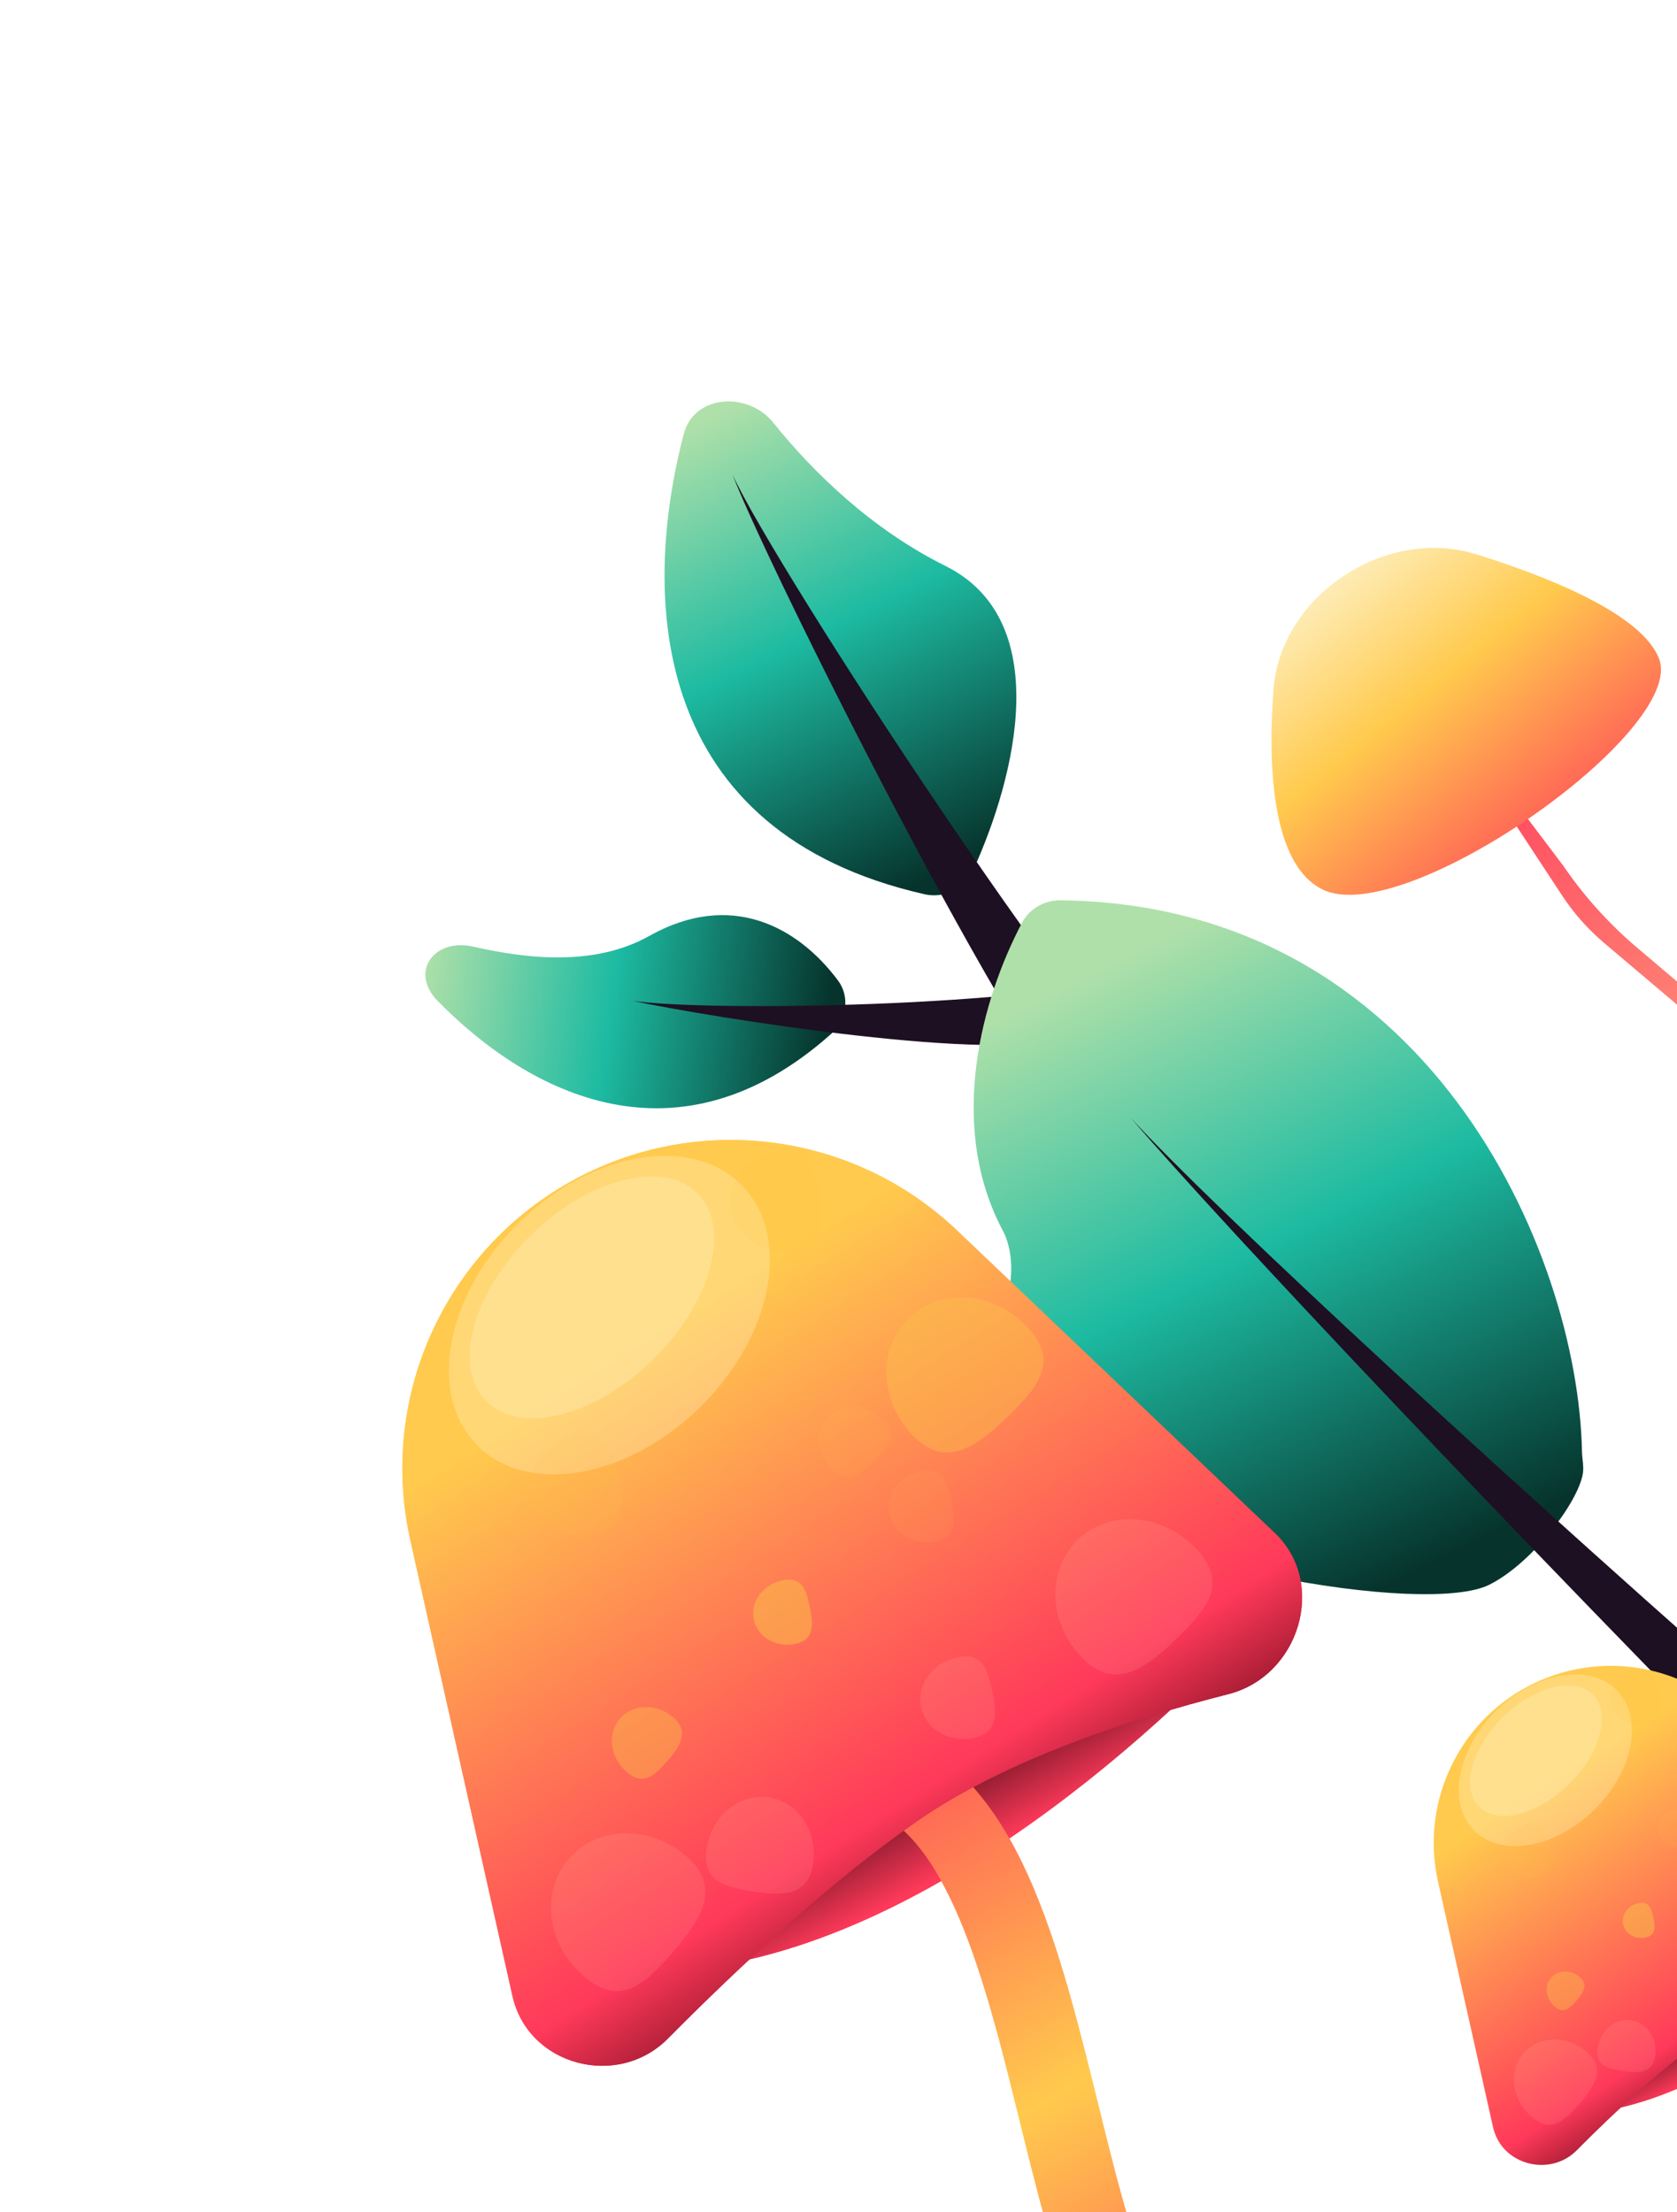 <svg width="229" height="302" viewBox="0 0 229 302" fill="none" xmlns="http://www.w3.org/2000/svg">
<path d="M129.095 77.264C144.007 84.671 138.732 105.952 132.892 118.802C131.736 121.346 128.964 122.707 126.239 122.088C89.032 113.637 87.399 82.09 93.371 59.238C94.772 53.877 102.123 53.389 105.594 57.708C111.116 64.58 119.091 72.295 129.095 77.264Z" fill="url(#paint0_linear_39_4273)"/>
<path d="M88.662 127.783C99.763 121.553 108.892 126.473 114.418 133.846C116.107 136.1 115.623 139.267 113.496 141.161C92.589 159.776 72.344 149.474 59.764 136.66C55.886 132.71 59.228 128.023 64.651 129.253C72.26 130.98 81.322 131.902 88.662 127.783Z" fill="url(#paint1_linear_39_4273)"/>
<path d="M100.011 64.769C105.777 77.43 150.62 146.301 164.848 157.465C162.379 158.382 158.921 159.666 150.759 156.117C142.598 152.568 105.595 79.142 100.011 64.769Z" fill="#1D1022"/>
<path d="M86.407 136.642C96.486 138.129 140.621 137.518 156.454 132.9C154.991 134.88 152.943 137.653 145.146 141.481C137.35 145.309 97.119 138.955 86.407 136.642Z" fill="#1D1022"/>
<path d="M144.811 122.923C194.871 123.447 215.473 170.808 216.024 198.182C216.045 199.211 216.316 200.252 216.133 201.264C215.412 205.247 209.147 213.497 203.342 216.377C194.936 220.547 155.213 214.378 132.303 199.869C121.659 193.127 124.602 188.373 131.539 185.296C137.155 182.805 139.785 173.39 136.91 167.961C129.255 153.502 134.134 136.259 139.554 125.994C140.576 124.059 142.623 122.901 144.811 122.923Z" fill="url(#paint2_linear_39_4273)"/>
<path d="M154.45 152.659C177.277 177.559 315.833 302.02 345.721 316.518C344.292 320.676 342.292 326.498 328.908 324.858C315.524 323.217 179.337 181.712 154.45 152.659Z" fill="#1D1022"/>
<path d="M213.3 122.25L197.11 97.608C197.013 97.461 197.052 97.263 197.198 97.164C197.341 97.066 197.534 97.098 197.639 97.236L213.462 118.191C216.326 122.382 219.744 126.169 223.632 129.459L239.683 143.046C245.421 147.904 250.119 153.827 253.529 160.505L265.074 180.384L270.07 190.885C270.691 192.191 270.269 193.755 269.075 194.571C267.501 195.647 265.336 194.961 264.668 193.176L260.94 183.21L254.812 170.066C249.204 158.039 241.056 147.371 230.927 138.798L219.057 128.75C216.837 126.87 214.898 124.681 213.3 122.25Z" fill="url(#paint3_linear_39_4273)"/>
<path d="M173.898 94.175C174.368 87.87 178.013 82.365 183.232 78.797C188.674 75.077 195.441 73.749 201.732 75.719C211.154 78.671 224.196 83.772 226.553 89.95C230.319 99.818 191.66 127.038 180.53 121.41C173.47 117.84 173.172 103.895 173.898 94.175Z" fill="url(#paint4_linear_39_4273)"/>
<path d="M89.606 269.182C123.686 268.359 157.997 236.545 171.614 221.687L128.745 218.432C101.019 235.06 55.528 270.004 89.606 269.182Z" fill="url(#paint5_linear_39_4273)"/>
<path d="M117.394 240.979C148.72 246.336 140.499 326.825 167.525 329.897" stroke="url(#paint6_linear_39_4273)" stroke-width="10.945" stroke-linecap="round"/>
<path d="M130.695 168.006C116.172 154.178 94.234 151.675 76.97 161.877C60.236 171.766 51.78 191.312 56.031 210.28L69.984 272.526C72.116 282.041 84.336 285.255 91.2 278.329C100.914 268.529 113.686 256.595 125.61 248.406C137.432 240.288 154.081 234.777 167.75 231.298C177.421 228.837 181.302 216.194 174.075 209.312L130.695 168.006Z" fill="url(#paint7_linear_39_4273)"/>
<ellipse opacity="0.3" cx="25.334" cy="17.656" rx="25.334" ry="17.656" transform="matrix(-0.715 0.699 0.699 0.715 88.981 149.216)" fill="#FEF5D1"/>
<ellipse opacity="0.3" cx="20.232" cy="11.901" rx="20.232" ry="11.901" transform="matrix(-0.715 0.699 0.699 0.715 86.98 154.477)" fill="#FEF5D1"/>
<g opacity="0.4" filter="url(#filter0_d_39_4273)">
<path d="M124.676 194.83C129.272 199.529 133.56 196.18 137.813 192.022C142.066 187.863 144.672 184.469 140.077 179.77C135.481 175.071 128.309 174.633 124.056 178.791C119.803 182.95 120.081 190.131 124.676 194.83Z" fill="#FAC348"/>
</g>
<g opacity="0.1" filter="url(#filter1_d_39_4273)">
<path d="M147.75 225.128C152.345 229.827 156.634 226.478 160.887 222.319C165.139 218.16 167.746 214.767 163.15 210.068C158.555 205.368 151.382 204.93 147.129 209.089C142.877 213.248 143.155 220.428 147.75 225.128Z" fill="#FEF5D1"/>
</g>
<g opacity="0.1" filter="url(#filter2_d_39_4273)">
<path d="M113.502 199.416C115.592 201.553 117.543 200.03 119.478 198.138C121.412 196.246 122.598 194.703 120.508 192.565C118.417 190.427 115.154 190.228 113.22 192.12C111.285 194.011 111.412 197.278 113.502 199.416Z" fill="#FAC348"/>
</g>
<g opacity="0.1" filter="url(#filter3_d_39_4273)">
<path d="M127.791 209.263C130.712 208.629 130.459 206.167 129.885 203.523C129.311 200.878 128.633 199.054 125.712 199.688C122.79 200.322 120.887 202.98 121.461 205.624C122.035 208.268 124.869 209.898 127.791 209.263Z" fill="#FAC348"/>
</g>
<g opacity="0.1" filter="url(#filter4_d_39_4273)">
<path d="M133.05 236.078C136.401 235.351 136.11 232.528 135.452 229.496C134.793 226.463 134.017 224.371 130.666 225.098C127.316 225.826 125.133 228.874 125.792 231.906C126.45 234.938 129.7 236.806 133.05 236.078Z" fill="#FEF5D1"/>
</g>
<g opacity="0.1" filter="url(#filter5_d_39_4273)">
<path d="M81.499 208.154C85.624 207.259 85.266 203.784 84.456 200.051C83.645 196.319 82.689 193.743 78.565 194.639C74.441 195.534 71.755 199.286 72.565 203.018C73.375 206.75 77.375 209.05 81.499 208.154Z" fill="#FAC348"/>
</g>
<g opacity="0.1" filter="url(#filter6_d_39_4273)">
<path d="M108.825 169.393C112.949 168.498 112.591 165.022 111.781 161.29C110.97 157.558 110.014 154.982 105.89 155.878C101.766 156.773 99.08 160.525 99.89 164.257C100.7 167.989 104.7 170.289 108.825 169.393Z" fill="#FAC348"/>
</g>
<g opacity="0.5" filter="url(#filter7_d_39_4273)">
<path d="M108.654 223.246C111.295 222.673 111.066 220.447 110.547 218.057C110.028 215.667 109.416 214.017 106.775 214.591C104.134 215.164 102.413 217.567 102.932 219.957C103.451 222.347 106.013 223.82 108.654 223.246Z" fill="#FAC348"/>
</g>
<g opacity="0.1" filter="url(#filter8_d_39_4273)">
<path d="M93.772 252.295C98.714 256.629 95.602 261.093 91.68 265.565C87.758 270.037 84.511 272.824 79.569 268.49C74.628 264.156 73.801 257.018 77.723 252.546C81.645 248.074 88.831 247.962 93.772 252.295Z" fill="#FEF5D1"/>
</g>
<g opacity="0.4" filter="url(#filter9_d_39_4273)">
<path d="M91.976 233.314C94.224 235.286 92.809 237.316 91.025 239.351C89.24 241.385 87.763 242.653 85.516 240.681C83.268 238.71 82.892 235.463 84.676 233.428C86.46 231.394 89.728 231.343 91.976 233.314Z" fill="#FAC348"/>
</g>
<g opacity="0.1" filter="url(#filter10_d_39_4273)">
<path d="M111.02 253.406C110.308 257.828 106.604 257.649 102.602 257.005C98.6 256.361 95.816 255.496 96.527 251.074C97.239 246.652 101.06 243.589 105.062 244.233C109.064 244.877 111.731 248.983 111.02 253.406Z" fill="#FEF5D1"/>
</g>
<path d="M89.606 269.182C123.686 268.36 157.997 236.545 171.614 221.687L128.745 218.433C101.019 235.06 55.528 270.004 89.606 269.182Z" fill="url(#paint8_linear_39_4273)"/>
<path d="M117.394 240.979C148.72 246.336 140.499 326.826 167.525 329.897" stroke="url(#paint9_linear_39_4273)" stroke-width="10.945" stroke-linecap="round"/>
<path d="M130.695 168.006C116.172 154.178 94.234 151.676 76.97 161.877C60.236 171.766 51.78 191.313 56.031 210.28L69.984 272.526C72.116 282.041 84.336 285.255 91.2 278.33C100.914 268.529 113.686 256.595 125.61 248.406C137.432 240.288 154.081 234.777 167.75 231.298C177.421 228.837 181.302 216.194 174.075 209.312L130.695 168.006Z" fill="url(#paint10_linear_39_4273)"/>
<ellipse opacity="0.3" cx="25.334" cy="17.656" rx="25.334" ry="17.656" transform="matrix(-0.715 0.699 0.699 0.715 88.981 149.216)" fill="#FEF5D1"/>
<ellipse opacity="0.3" cx="20.232" cy="11.901" rx="20.232" ry="11.901" transform="matrix(-0.715 0.699 0.699 0.715 86.98 154.477)" fill="#FEF5D1"/>
<g opacity="0.4" filter="url(#filter11_d_39_4273)">
<path d="M124.676 194.83C129.272 199.53 133.56 196.181 137.813 192.022C142.066 187.863 144.672 184.47 140.077 179.77C135.481 175.071 128.309 174.633 124.056 178.792C119.803 182.95 120.081 190.131 124.676 194.83Z" fill="#FAC348"/>
</g>
<g opacity="0.1" filter="url(#filter12_d_39_4273)">
<path d="M147.75 225.128C152.345 229.827 156.634 226.478 160.887 222.319C165.139 218.161 167.746 214.767 163.15 210.068C158.555 205.368 151.382 204.93 147.129 209.089C142.877 213.248 143.155 220.429 147.75 225.128Z" fill="#FEF5D1"/>
</g>
<g opacity="0.1" filter="url(#filter13_d_39_4273)">
<path d="M113.502 199.416C115.592 201.553 117.543 200.03 119.478 198.138C121.412 196.246 122.598 194.703 120.508 192.565C118.417 190.427 115.154 190.228 113.22 192.12C111.285 194.012 111.412 197.278 113.502 199.416Z" fill="#FAC348"/>
</g>
<g opacity="0.1" filter="url(#filter14_d_39_4273)">
<path d="M127.791 209.264C130.712 208.629 130.459 206.167 129.885 203.523C129.311 200.879 128.633 199.054 125.712 199.688C122.79 200.323 120.887 202.98 121.461 205.625C122.035 208.269 124.869 209.898 127.791 209.264Z" fill="#FAC348"/>
</g>
<g opacity="0.1" filter="url(#filter15_d_39_4273)">
<path d="M133.05 236.079C136.401 235.351 136.11 232.528 135.452 229.496C134.793 226.464 134.017 224.371 130.666 225.099C127.316 225.826 125.133 228.874 125.792 231.906C126.45 234.938 129.7 236.806 133.05 236.079Z" fill="#FEF5D1"/>
</g>
<g opacity="0.1" filter="url(#filter16_d_39_4273)">
<path d="M81.499 208.155C85.624 207.259 85.266 203.784 84.456 200.052C83.645 196.319 82.689 193.744 78.565 194.639C74.441 195.535 71.755 199.286 72.565 203.018C73.375 206.75 77.375 209.05 81.499 208.155Z" fill="#FAC348"/>
</g>
<g opacity="0.1" filter="url(#filter17_d_39_4273)">
<path d="M108.825 169.393C112.949 168.498 112.591 165.023 111.781 161.29C110.97 157.558 110.014 154.982 105.89 155.878C101.766 156.773 99.08 160.525 99.89 164.257C100.7 167.989 104.7 170.289 108.825 169.393Z" fill="#FAC348"/>
</g>
<g opacity="0.5" filter="url(#filter18_d_39_4273)">
<path d="M108.654 223.246C111.295 222.673 111.066 220.447 110.547 218.057C110.028 215.667 109.416 214.018 106.775 214.591C104.134 215.164 102.413 217.567 102.932 219.957C103.451 222.347 106.013 223.82 108.654 223.246Z" fill="#FAC348"/>
</g>
<g opacity="0.1" filter="url(#filter19_d_39_4273)">
<path d="M93.772 252.296C98.714 256.629 95.602 261.093 91.68 265.565C87.758 270.037 84.511 272.824 79.569 268.49C74.628 264.156 73.801 257.018 77.723 252.546C81.645 248.074 88.831 247.962 93.772 252.296Z" fill="#FEF5D1"/>
</g>
<g opacity="0.4" filter="url(#filter20_d_39_4273)">
<path d="M91.976 233.315C94.224 235.286 92.809 237.317 91.025 239.351C89.24 241.385 87.763 242.653 85.516 240.681C83.268 238.71 82.892 235.463 84.676 233.429C86.46 231.394 89.728 231.343 91.976 233.315Z" fill="#FAC348"/>
</g>
<g opacity="0.1" filter="url(#filter21_d_39_4273)">
<path d="M111.02 253.406C110.308 257.828 106.604 257.649 102.602 257.005C98.6 256.361 95.816 255.496 96.527 251.074C97.239 246.652 101.06 243.589 105.062 244.233C109.064 244.877 111.731 248.984 111.02 253.406Z" fill="#FEF5D1"/>
</g>
<path d="M214.463 288.643C232.833 288.2 251.33 271.049 258.67 263.04L235.561 261.286C220.615 270.249 196.092 289.086 214.463 288.643Z" fill="url(#paint11_linear_39_4273)"/>
<path d="M229.442 273.44C246.329 276.328 241.897 319.717 256.466 321.373" stroke="url(#paint12_linear_39_4273)" stroke-width="5.9" stroke-linecap="round"/>
<path d="M236.612 234.102C228.784 226.648 216.957 225.299 207.651 230.799C198.63 236.129 194.072 246.666 196.364 256.891L203.885 290.446C205.034 295.575 211.622 297.307 215.322 293.574C220.558 288.291 227.443 281.858 233.871 277.443C240.244 273.067 249.219 270.096 256.587 268.221C261.8 266.894 263.893 260.079 259.997 256.369L236.612 234.102Z" fill="url(#paint13_linear_39_4273)"/>
<ellipse opacity="0.3" cx="13.657" cy="9.518" rx="13.657" ry="9.518" transform="matrix(-0.715 0.699 0.699 0.715 214.126 223.973)" fill="#FEF5D1"/>
<ellipse opacity="0.3" cx="10.906" cy="6.415" rx="10.906" ry="6.415" transform="matrix(-0.715 0.699 0.699 0.715 213.047 226.809)" fill="#FEF5D1"/>
<path opacity="0.4" d="M233.368 248.562C235.845 251.096 238.157 249.29 240.449 247.049C242.742 244.807 244.147 242.977 241.669 240.444C239.192 237.911 235.326 237.675 233.033 239.917C230.741 242.158 230.89 246.029 233.368 248.562Z" fill="#FAC348"/>
<g opacity="0.1" filter="url(#filter23_d_39_4273)">
<path d="M227.344 251.034C228.471 252.187 229.522 251.365 230.565 250.346C231.608 249.326 232.247 248.494 231.12 247.341C229.993 246.189 228.235 246.082 227.192 247.101C226.149 248.121 226.217 249.882 227.344 251.034Z" fill="#FAC348"/>
</g>
<g opacity="0.1" filter="url(#filter24_d_39_4273)">
<path d="M210.092 255.745C212.316 255.262 212.123 253.389 211.686 251.377C211.249 249.365 210.734 247.977 208.511 248.459C206.287 248.942 204.839 250.964 205.276 252.976C205.713 254.988 207.869 256.228 210.092 255.745Z" fill="#FAC348"/>
</g>
<g opacity="0.1" filter="url(#filter25_d_39_4273)">
<path d="M224.822 234.85C227.046 234.368 226.853 232.494 226.416 230.482C225.979 228.47 225.464 227.082 223.241 227.564C221.017 228.047 219.569 230.069 220.006 232.081C220.443 234.093 222.599 235.333 224.822 234.85Z" fill="#FAC348"/>
</g>
<g opacity="0.5" filter="url(#filter26_d_39_4273)">
<path d="M224.731 263.881C226.154 263.571 226.031 262.372 225.751 261.083C225.471 259.795 225.141 258.906 223.717 259.215C222.294 259.524 221.366 260.819 221.646 262.107C221.926 263.396 223.307 264.19 224.731 263.881Z" fill="#FAC348"/>
</g>
<g opacity="0.1" filter="url(#filter27_d_39_4273)">
<path d="M216.708 279.54C219.372 281.876 217.695 284.283 215.581 286.693C213.466 289.104 211.716 290.606 209.052 288.27C206.388 285.934 205.943 282.086 208.057 279.675C210.171 277.264 214.044 277.204 216.708 279.54Z" fill="#FEF5D1"/>
</g>
<g opacity="0.4" filter="url(#filter28_d_39_4273)">
<path d="M215.74 269.308C216.952 270.371 216.189 271.465 215.227 272.562C214.265 273.659 213.469 274.342 212.257 273.279C211.045 272.217 210.843 270.466 211.805 269.369C212.766 268.273 214.528 268.245 215.74 269.308Z" fill="#FAC348"/>
</g>
<g opacity="0.1" filter="url(#filter29_d_39_4273)">
<path d="M226.006 280.138C225.622 282.522 223.626 282.426 221.468 282.079C219.311 281.732 217.81 281.265 218.194 278.881C218.577 276.498 220.637 274.847 222.794 275.194C224.952 275.541 226.389 277.755 226.006 280.138Z" fill="#FEF5D1"/>
</g>
<defs>
<filter id="filter0_d_39_4273" x="119.849" y="175.938" width="23.842" height="23.56" filterUnits="userSpaceOnUse" color-interpolation-filters="sRGB">
<feFlood flood-opacity="0" result="BackgroundImageFix"/>
<feColorMatrix in="SourceAlpha" type="matrix" values="0 0 0 0 0 0 0 0 0 0 0 0 0 0 0 0 0 0 127 0" result="hardAlpha"/>
<feOffset dy="1.19"/>
<feGaussianBlur stdDeviation="0.595"/>
<feComposite in2="hardAlpha" operator="out"/>
<feColorMatrix type="matrix" values="0 0 0 0 0 0 0 0 0 0 0 0 0 0 0 0 0 0 0.25 0"/>
<feBlend mode="normal" in2="BackgroundImageFix" result="effect1_dropShadow_39_4273"/>
<feBlend mode="normal" in="SourceGraphic" in2="effect1_dropShadow_39_4273" result="shape"/>
</filter>
<filter id="filter1_d_39_4273" x="142.923" y="206.235" width="23.842" height="23.56" filterUnits="userSpaceOnUse" color-interpolation-filters="sRGB">
<feFlood flood-opacity="0" result="BackgroundImageFix"/>
<feColorMatrix in="SourceAlpha" type="matrix" values="0 0 0 0 0 0 0 0 0 0 0 0 0 0 0 0 0 0 127 0" result="hardAlpha"/>
<feOffset dy="1.19"/>
<feGaussianBlur stdDeviation="0.595"/>
<feComposite in2="hardAlpha" operator="out"/>
<feColorMatrix type="matrix" values="0 0 0 0 0 0 0 0 0 0 0 0 0 0 0 0 0 0 1 0"/>
<feBlend mode="normal" in2="BackgroundImageFix" result="effect1_dropShadow_39_4273"/>
<feBlend mode="normal" in="SourceGraphic" in2="effect1_dropShadow_39_4273" result="shape"/>
</filter>
<filter id="filter2_d_39_4273" x="110.658" y="190.822" width="12.143" height="12.015" filterUnits="userSpaceOnUse" color-interpolation-filters="sRGB">
<feFlood flood-opacity="0" result="BackgroundImageFix"/>
<feColorMatrix in="SourceAlpha" type="matrix" values="0 0 0 0 0 0 0 0 0 0 0 0 0 0 0 0 0 0 127 0" result="hardAlpha"/>
<feOffset dy="1.19"/>
<feGaussianBlur stdDeviation="0.595"/>
<feComposite in2="hardAlpha" operator="out"/>
<feColorMatrix type="matrix" values="0 0 0 0 0 0 0 0 0 0 0 0 0 0 0 0 0 0 1 0"/>
<feBlend mode="normal" in2="BackgroundImageFix" result="effect1_dropShadow_39_4273"/>
<feBlend mode="normal" in="SourceGraphic" in2="effect1_dropShadow_39_4273" result="shape"/>
</filter>
<filter id="filter3_d_39_4273" x="120.168" y="199.561" width="11.269" height="12.219" filterUnits="userSpaceOnUse" color-interpolation-filters="sRGB">
<feFlood flood-opacity="0" result="BackgroundImageFix"/>
<feColorMatrix in="SourceAlpha" type="matrix" values="0 0 0 0 0 0 0 0 0 0 0 0 0 0 0 0 0 0 127 0" result="hardAlpha"/>
<feOffset dy="1.19"/>
<feGaussianBlur stdDeviation="0.595"/>
<feComposite in2="hardAlpha" operator="out"/>
<feColorMatrix type="matrix" values="0 0 0 0 0 0 0 0 0 0 0 0 0 0 0 0 0 0 1 0"/>
<feBlend mode="normal" in2="BackgroundImageFix" result="effect1_dropShadow_39_4273"/>
<feBlend mode="normal" in="SourceGraphic" in2="effect1_dropShadow_39_4273" result="shape"/>
</filter>
<filter id="filter4_d_39_4273" x="124.484" y="224.953" width="12.573" height="13.662" filterUnits="userSpaceOnUse" color-interpolation-filters="sRGB">
<feFlood flood-opacity="0" result="BackgroundImageFix"/>
<feColorMatrix in="SourceAlpha" type="matrix" values="0 0 0 0 0 0 0 0 0 0 0 0 0 0 0 0 0 0 127 0" result="hardAlpha"/>
<feOffset dy="1.19"/>
<feGaussianBlur stdDeviation="0.595"/>
<feComposite in2="hardAlpha" operator="out"/>
<feColorMatrix type="matrix" values="0 0 0 0 0 0 0 0 0 0 0 0 0 0 0 0 0 0 1 0"/>
<feBlend mode="normal" in2="BackgroundImageFix" result="effect1_dropShadow_39_4273"/>
<feBlend mode="normal" in="SourceGraphic" in2="effect1_dropShadow_39_4273" result="shape"/>
</filter>
<filter id="filter5_d_39_4273" x="71.231" y="194.46" width="14.927" height="16.268" filterUnits="userSpaceOnUse" color-interpolation-filters="sRGB">
<feFlood flood-opacity="0" result="BackgroundImageFix"/>
<feColorMatrix in="SourceAlpha" type="matrix" values="0 0 0 0 0 0 0 0 0 0 0 0 0 0 0 0 0 0 127 0" result="hardAlpha"/>
<feOffset dy="1.19"/>
<feGaussianBlur stdDeviation="0.595"/>
<feComposite in2="hardAlpha" operator="out"/>
<feColorMatrix type="matrix" values="0 0 0 0 0 0 0 0 0 0 0 0 0 0 0 0 0 0 1 0"/>
<feBlend mode="normal" in2="BackgroundImageFix" result="effect1_dropShadow_39_4273"/>
<feBlend mode="normal" in="SourceGraphic" in2="effect1_dropShadow_39_4273" result="shape"/>
</filter>
<filter id="filter6_d_39_4273" x="98.556" y="155.699" width="14.927" height="16.268" filterUnits="userSpaceOnUse" color-interpolation-filters="sRGB">
<feFlood flood-opacity="0" result="BackgroundImageFix"/>
<feColorMatrix in="SourceAlpha" type="matrix" values="0 0 0 0 0 0 0 0 0 0 0 0 0 0 0 0 0 0 127 0" result="hardAlpha"/>
<feOffset dy="1.19"/>
<feGaussianBlur stdDeviation="0.595"/>
<feComposite in2="hardAlpha" operator="out"/>
<feColorMatrix type="matrix" values="0 0 0 0 0 0 0 0 0 0 0 0 0 0 0 0 0 0 1 0"/>
<feBlend mode="normal" in2="BackgroundImageFix" result="effect1_dropShadow_39_4273"/>
<feBlend mode="normal" in="SourceGraphic" in2="effect1_dropShadow_39_4273" result="shape"/>
</filter>
<filter id="filter7_d_39_4273" x="101.65" y="214.476" width="10.415" height="11.274" filterUnits="userSpaceOnUse" color-interpolation-filters="sRGB">
<feFlood flood-opacity="0" result="BackgroundImageFix"/>
<feColorMatrix in="SourceAlpha" type="matrix" values="0 0 0 0 0 0 0 0 0 0 0 0 0 0 0 0 0 0 127 0" result="hardAlpha"/>
<feOffset dy="1.19"/>
<feGaussianBlur stdDeviation="0.595"/>
<feComposite in2="hardAlpha" operator="out"/>
<feColorMatrix type="matrix" values="0 0 0 0 0 0 0 0 0 0 0 0 0 0 0 0 0 0 0.25 0"/>
<feBlend mode="normal" in2="BackgroundImageFix" result="effect1_dropShadow_39_4273"/>
<feBlend mode="normal" in="SourceGraphic" in2="effect1_dropShadow_39_4273" result="shape"/>
</filter>
<filter id="filter8_d_39_4273" x="74.057" y="249.117" width="23.45" height="23.92" filterUnits="userSpaceOnUse" color-interpolation-filters="sRGB">
<feFlood flood-opacity="0" result="BackgroundImageFix"/>
<feColorMatrix in="SourceAlpha" type="matrix" values="0 0 0 0 0 0 0 0 0 0 0 0 0 0 0 0 0 0 127 0" result="hardAlpha"/>
<feOffset dy="1.19"/>
<feGaussianBlur stdDeviation="0.595"/>
<feComposite in2="hardAlpha" operator="out"/>
<feColorMatrix type="matrix" values="0 0 0 0 0 0 0 0 0 0 0 0 0 0 0 0 0 0 1 0"/>
<feBlend mode="normal" in2="BackgroundImageFix" result="effect1_dropShadow_39_4273"/>
<feBlend mode="normal" in="SourceGraphic" in2="effect1_dropShadow_39_4273" result="shape"/>
</filter>
<filter id="filter9_d_39_4273" x="82.359" y="231.869" width="11.965" height="12.178" filterUnits="userSpaceOnUse" color-interpolation-filters="sRGB">
<feFlood flood-opacity="0" result="BackgroundImageFix"/>
<feColorMatrix in="SourceAlpha" type="matrix" values="0 0 0 0 0 0 0 0 0 0 0 0 0 0 0 0 0 0 127 0" result="hardAlpha"/>
<feOffset dy="1.19"/>
<feGaussianBlur stdDeviation="0.595"/>
<feComposite in2="hardAlpha" operator="out"/>
<feColorMatrix type="matrix" values="0 0 0 0 0 0 0 0 0 0 0 0 0 0 0 0 0 0 0.25 0"/>
<feBlend mode="normal" in2="BackgroundImageFix" result="effect1_dropShadow_39_4273"/>
<feBlend mode="normal" in="SourceGraphic" in2="effect1_dropShadow_39_4273" result="shape"/>
</filter>
<filter id="filter10_d_39_4273" x="95.226" y="244.147" width="17.098" height="15.58" filterUnits="userSpaceOnUse" color-interpolation-filters="sRGB">
<feFlood flood-opacity="0" result="BackgroundImageFix"/>
<feColorMatrix in="SourceAlpha" type="matrix" values="0 0 0 0 0 0 0 0 0 0 0 0 0 0 0 0 0 0 127 0" result="hardAlpha"/>
<feOffset dy="1.19"/>
<feGaussianBlur stdDeviation="0.595"/>
<feComposite in2="hardAlpha" operator="out"/>
<feColorMatrix type="matrix" values="0 0 0 0 0 0 0 0 0 0 0 0 0 0 0 0 0 0 1 0"/>
<feBlend mode="normal" in2="BackgroundImageFix" result="effect1_dropShadow_39_4273"/>
<feBlend mode="normal" in="SourceGraphic" in2="effect1_dropShadow_39_4273" result="shape"/>
</filter>
<filter id="filter11_d_39_4273" x="119.849" y="175.938" width="23.842" height="23.56" filterUnits="userSpaceOnUse" color-interpolation-filters="sRGB">
<feFlood flood-opacity="0" result="BackgroundImageFix"/>
<feColorMatrix in="SourceAlpha" type="matrix" values="0 0 0 0 0 0 0 0 0 0 0 0 0 0 0 0 0 0 127 0" result="hardAlpha"/>
<feOffset dy="1.19"/>
<feGaussianBlur stdDeviation="0.595"/>
<feComposite in2="hardAlpha" operator="out"/>
<feColorMatrix type="matrix" values="0 0 0 0 0 0 0 0 0 0 0 0 0 0 0 0 0 0 0.25 0"/>
<feBlend mode="normal" in2="BackgroundImageFix" result="effect1_dropShadow_39_4273"/>
<feBlend mode="normal" in="SourceGraphic" in2="effect1_dropShadow_39_4273" result="shape"/>
</filter>
<filter id="filter12_d_39_4273" x="142.923" y="206.235" width="23.842" height="23.56" filterUnits="userSpaceOnUse" color-interpolation-filters="sRGB">
<feFlood flood-opacity="0" result="BackgroundImageFix"/>
<feColorMatrix in="SourceAlpha" type="matrix" values="0 0 0 0 0 0 0 0 0 0 0 0 0 0 0 0 0 0 127 0" result="hardAlpha"/>
<feOffset dy="1.19"/>
<feGaussianBlur stdDeviation="0.595"/>
<feComposite in2="hardAlpha" operator="out"/>
<feColorMatrix type="matrix" values="0 0 0 0 0 0 0 0 0 0 0 0 0 0 0 0 0 0 1 0"/>
<feBlend mode="normal" in2="BackgroundImageFix" result="effect1_dropShadow_39_4273"/>
<feBlend mode="normal" in="SourceGraphic" in2="effect1_dropShadow_39_4273" result="shape"/>
</filter>
<filter id="filter13_d_39_4273" x="110.658" y="190.822" width="12.143" height="12.015" filterUnits="userSpaceOnUse" color-interpolation-filters="sRGB">
<feFlood flood-opacity="0" result="BackgroundImageFix"/>
<feColorMatrix in="SourceAlpha" type="matrix" values="0 0 0 0 0 0 0 0 0 0 0 0 0 0 0 0 0 0 127 0" result="hardAlpha"/>
<feOffset dy="1.19"/>
<feGaussianBlur stdDeviation="0.595"/>
<feComposite in2="hardAlpha" operator="out"/>
<feColorMatrix type="matrix" values="0 0 0 0 0 0 0 0 0 0 0 0 0 0 0 0 0 0 1 0"/>
<feBlend mode="normal" in2="BackgroundImageFix" result="effect1_dropShadow_39_4273"/>
<feBlend mode="normal" in="SourceGraphic" in2="effect1_dropShadow_39_4273" result="shape"/>
</filter>
<filter id="filter14_d_39_4273" x="120.168" y="199.562" width="11.269" height="12.219" filterUnits="userSpaceOnUse" color-interpolation-filters="sRGB">
<feFlood flood-opacity="0" result="BackgroundImageFix"/>
<feColorMatrix in="SourceAlpha" type="matrix" values="0 0 0 0 0 0 0 0 0 0 0 0 0 0 0 0 0 0 127 0" result="hardAlpha"/>
<feOffset dy="1.19"/>
<feGaussianBlur stdDeviation="0.595"/>
<feComposite in2="hardAlpha" operator="out"/>
<feColorMatrix type="matrix" values="0 0 0 0 0 0 0 0 0 0 0 0 0 0 0 0 0 0 1 0"/>
<feBlend mode="normal" in2="BackgroundImageFix" result="effect1_dropShadow_39_4273"/>
<feBlend mode="normal" in="SourceGraphic" in2="effect1_dropShadow_39_4273" result="shape"/>
</filter>
<filter id="filter15_d_39_4273" x="124.484" y="224.954" width="12.573" height="13.662" filterUnits="userSpaceOnUse" color-interpolation-filters="sRGB">
<feFlood flood-opacity="0" result="BackgroundImageFix"/>
<feColorMatrix in="SourceAlpha" type="matrix" values="0 0 0 0 0 0 0 0 0 0 0 0 0 0 0 0 0 0 127 0" result="hardAlpha"/>
<feOffset dy="1.19"/>
<feGaussianBlur stdDeviation="0.595"/>
<feComposite in2="hardAlpha" operator="out"/>
<feColorMatrix type="matrix" values="0 0 0 0 0 0 0 0 0 0 0 0 0 0 0 0 0 0 1 0"/>
<feBlend mode="normal" in2="BackgroundImageFix" result="effect1_dropShadow_39_4273"/>
<feBlend mode="normal" in="SourceGraphic" in2="effect1_dropShadow_39_4273" result="shape"/>
</filter>
<filter id="filter16_d_39_4273" x="71.231" y="194.461" width="14.927" height="16.268" filterUnits="userSpaceOnUse" color-interpolation-filters="sRGB">
<feFlood flood-opacity="0" result="BackgroundImageFix"/>
<feColorMatrix in="SourceAlpha" type="matrix" values="0 0 0 0 0 0 0 0 0 0 0 0 0 0 0 0 0 0 127 0" result="hardAlpha"/>
<feOffset dy="1.19"/>
<feGaussianBlur stdDeviation="0.595"/>
<feComposite in2="hardAlpha" operator="out"/>
<feColorMatrix type="matrix" values="0 0 0 0 0 0 0 0 0 0 0 0 0 0 0 0 0 0 1 0"/>
<feBlend mode="normal" in2="BackgroundImageFix" result="effect1_dropShadow_39_4273"/>
<feBlend mode="normal" in="SourceGraphic" in2="effect1_dropShadow_39_4273" result="shape"/>
</filter>
<filter id="filter17_d_39_4273" x="98.556" y="155.699" width="14.927" height="16.268" filterUnits="userSpaceOnUse" color-interpolation-filters="sRGB">
<feFlood flood-opacity="0" result="BackgroundImageFix"/>
<feColorMatrix in="SourceAlpha" type="matrix" values="0 0 0 0 0 0 0 0 0 0 0 0 0 0 0 0 0 0 127 0" result="hardAlpha"/>
<feOffset dy="1.19"/>
<feGaussianBlur stdDeviation="0.595"/>
<feComposite in2="hardAlpha" operator="out"/>
<feColorMatrix type="matrix" values="0 0 0 0 0 0 0 0 0 0 0 0 0 0 0 0 0 0 1 0"/>
<feBlend mode="normal" in2="BackgroundImageFix" result="effect1_dropShadow_39_4273"/>
<feBlend mode="normal" in="SourceGraphic" in2="effect1_dropShadow_39_4273" result="shape"/>
</filter>
<filter id="filter18_d_39_4273" x="101.65" y="214.477" width="10.415" height="11.274" filterUnits="userSpaceOnUse" color-interpolation-filters="sRGB">
<feFlood flood-opacity="0" result="BackgroundImageFix"/>
<feColorMatrix in="SourceAlpha" type="matrix" values="0 0 0 0 0 0 0 0 0 0 0 0 0 0 0 0 0 0 127 0" result="hardAlpha"/>
<feOffset dy="1.19"/>
<feGaussianBlur stdDeviation="0.595"/>
<feComposite in2="hardAlpha" operator="out"/>
<feColorMatrix type="matrix" values="0 0 0 0 0 0 0 0 0 0 0 0 0 0 0 0 0 0 0.25 0"/>
<feBlend mode="normal" in2="BackgroundImageFix" result="effect1_dropShadow_39_4273"/>
<feBlend mode="normal" in="SourceGraphic" in2="effect1_dropShadow_39_4273" result="shape"/>
</filter>
<filter id="filter19_d_39_4273" x="74.057" y="249.117" width="23.45" height="23.92" filterUnits="userSpaceOnUse" color-interpolation-filters="sRGB">
<feFlood flood-opacity="0" result="BackgroundImageFix"/>
<feColorMatrix in="SourceAlpha" type="matrix" values="0 0 0 0 0 0 0 0 0 0 0 0 0 0 0 0 0 0 127 0" result="hardAlpha"/>
<feOffset dy="1.19"/>
<feGaussianBlur stdDeviation="0.595"/>
<feComposite in2="hardAlpha" operator="out"/>
<feColorMatrix type="matrix" values="0 0 0 0 0 0 0 0 0 0 0 0 0 0 0 0 0 0 1 0"/>
<feBlend mode="normal" in2="BackgroundImageFix" result="effect1_dropShadow_39_4273"/>
<feBlend mode="normal" in="SourceGraphic" in2="effect1_dropShadow_39_4273" result="shape"/>
</filter>
<filter id="filter20_d_39_4273" x="82.359" y="231.869" width="11.965" height="12.178" filterUnits="userSpaceOnUse" color-interpolation-filters="sRGB">
<feFlood flood-opacity="0" result="BackgroundImageFix"/>
<feColorMatrix in="SourceAlpha" type="matrix" values="0 0 0 0 0 0 0 0 0 0 0 0 0 0 0 0 0 0 127 0" result="hardAlpha"/>
<feOffset dy="1.19"/>
<feGaussianBlur stdDeviation="0.595"/>
<feComposite in2="hardAlpha" operator="out"/>
<feColorMatrix type="matrix" values="0 0 0 0 0 0 0 0 0 0 0 0 0 0 0 0 0 0 0.25 0"/>
<feBlend mode="normal" in2="BackgroundImageFix" result="effect1_dropShadow_39_4273"/>
<feBlend mode="normal" in="SourceGraphic" in2="effect1_dropShadow_39_4273" result="shape"/>
</filter>
<filter id="filter21_d_39_4273" x="95.226" y="244.147" width="17.098" height="15.58" filterUnits="userSpaceOnUse" color-interpolation-filters="sRGB">
<feFlood flood-opacity="0" result="BackgroundImageFix"/>
<feColorMatrix in="SourceAlpha" type="matrix" values="0 0 0 0 0 0 0 0 0 0 0 0 0 0 0 0 0 0 127 0" result="hardAlpha"/>
<feOffset dy="1.19"/>
<feGaussianBlur stdDeviation="0.595"/>
<feComposite in2="hardAlpha" operator="out"/>
<feColorMatrix type="matrix" values="0 0 0 0 0 0 0 0 0 0 0 0 0 0 0 0 0 0 1 0"/>
<feBlend mode="normal" in2="BackgroundImageFix" result="effect1_dropShadow_39_4273"/>
<feBlend mode="normal" in="SourceGraphic" in2="effect1_dropShadow_39_4273" result="shape"/>
</filter>
<filter id="filter23_d_39_4273" x="225.81" y="246.402" width="6.546" height="6.477" filterUnits="userSpaceOnUse" color-interpolation-filters="sRGB">
<feFlood flood-opacity="0" result="BackgroundImageFix"/>
<feColorMatrix in="SourceAlpha" type="matrix" values="0 0 0 0 0 0 0 0 0 0 0 0 0 0 0 0 0 0 127 0" result="hardAlpha"/>
<feOffset dy="0.642"/>
<feGaussianBlur stdDeviation="0.321"/>
<feComposite in2="hardAlpha" operator="out"/>
<feColorMatrix type="matrix" values="0 0 0 0 0 0 0 0 0 0 0 0 0 0 0 0 0 0 1 0"/>
<feBlend mode="normal" in2="BackgroundImageFix" result="effect1_dropShadow_39_4273"/>
<feBlend mode="normal" in="SourceGraphic" in2="effect1_dropShadow_39_4273" result="shape"/>
</filter>
<filter id="filter24_d_39_4273" x="204.557" y="248.363" width="8.047" height="8.769" filterUnits="userSpaceOnUse" color-interpolation-filters="sRGB">
<feFlood flood-opacity="0" result="BackgroundImageFix"/>
<feColorMatrix in="SourceAlpha" type="matrix" values="0 0 0 0 0 0 0 0 0 0 0 0 0 0 0 0 0 0 127 0" result="hardAlpha"/>
<feOffset dy="0.642"/>
<feGaussianBlur stdDeviation="0.321"/>
<feComposite in2="hardAlpha" operator="out"/>
<feColorMatrix type="matrix" values="0 0 0 0 0 0 0 0 0 0 0 0 0 0 0 0 0 0 1 0"/>
<feBlend mode="normal" in2="BackgroundImageFix" result="effect1_dropShadow_39_4273"/>
<feBlend mode="normal" in="SourceGraphic" in2="effect1_dropShadow_39_4273" result="shape"/>
</filter>
<filter id="filter25_d_39_4273" x="219.287" y="227.468" width="8.047" height="8.769" filterUnits="userSpaceOnUse" color-interpolation-filters="sRGB">
<feFlood flood-opacity="0" result="BackgroundImageFix"/>
<feColorMatrix in="SourceAlpha" type="matrix" values="0 0 0 0 0 0 0 0 0 0 0 0 0 0 0 0 0 0 127 0" result="hardAlpha"/>
<feOffset dy="0.642"/>
<feGaussianBlur stdDeviation="0.321"/>
<feComposite in2="hardAlpha" operator="out"/>
<feColorMatrix type="matrix" values="0 0 0 0 0 0 0 0 0 0 0 0 0 0 0 0 0 0 1 0"/>
<feBlend mode="normal" in2="BackgroundImageFix" result="effect1_dropShadow_39_4273"/>
<feBlend mode="normal" in="SourceGraphic" in2="effect1_dropShadow_39_4273" result="shape"/>
</filter>
<filter id="filter26_d_39_4273" x="220.955" y="259.153" width="5.614" height="6.077" filterUnits="userSpaceOnUse" color-interpolation-filters="sRGB">
<feFlood flood-opacity="0" result="BackgroundImageFix"/>
<feColorMatrix in="SourceAlpha" type="matrix" values="0 0 0 0 0 0 0 0 0 0 0 0 0 0 0 0 0 0 127 0" result="hardAlpha"/>
<feOffset dy="0.642"/>
<feGaussianBlur stdDeviation="0.321"/>
<feComposite in2="hardAlpha" operator="out"/>
<feColorMatrix type="matrix" values="0 0 0 0 0 0 0 0 0 0 0 0 0 0 0 0 0 0 0.25 0"/>
<feBlend mode="normal" in2="BackgroundImageFix" result="effect1_dropShadow_39_4273"/>
<feBlend mode="normal" in="SourceGraphic" in2="effect1_dropShadow_39_4273" result="shape"/>
</filter>
<filter id="filter27_d_39_4273" x="206.081" y="277.827" width="12.641" height="12.894" filterUnits="userSpaceOnUse" color-interpolation-filters="sRGB">
<feFlood flood-opacity="0" result="BackgroundImageFix"/>
<feColorMatrix in="SourceAlpha" type="matrix" values="0 0 0 0 0 0 0 0 0 0 0 0 0 0 0 0 0 0 127 0" result="hardAlpha"/>
<feOffset dy="0.642"/>
<feGaussianBlur stdDeviation="0.321"/>
<feComposite in2="hardAlpha" operator="out"/>
<feColorMatrix type="matrix" values="0 0 0 0 0 0 0 0 0 0 0 0 0 0 0 0 0 0 1 0"/>
<feBlend mode="normal" in2="BackgroundImageFix" result="effect1_dropShadow_39_4273"/>
<feBlend mode="normal" in="SourceGraphic" in2="effect1_dropShadow_39_4273" result="shape"/>
</filter>
<filter id="filter28_d_39_4273" x="210.556" y="268.529" width="6.45" height="6.565" filterUnits="userSpaceOnUse" color-interpolation-filters="sRGB">
<feFlood flood-opacity="0" result="BackgroundImageFix"/>
<feColorMatrix in="SourceAlpha" type="matrix" values="0 0 0 0 0 0 0 0 0 0 0 0 0 0 0 0 0 0 127 0" result="hardAlpha"/>
<feOffset dy="0.642"/>
<feGaussianBlur stdDeviation="0.321"/>
<feComposite in2="hardAlpha" operator="out"/>
<feColorMatrix type="matrix" values="0 0 0 0 0 0 0 0 0 0 0 0 0 0 0 0 0 0 0.25 0"/>
<feBlend mode="normal" in2="BackgroundImageFix" result="effect1_dropShadow_39_4273"/>
<feBlend mode="normal" in="SourceGraphic" in2="effect1_dropShadow_39_4273" result="shape"/>
</filter>
<filter id="filter29_d_39_4273" x="217.492" y="275.148" width="9.217" height="8.399" filterUnits="userSpaceOnUse" color-interpolation-filters="sRGB">
<feFlood flood-opacity="0" result="BackgroundImageFix"/>
<feColorMatrix in="SourceAlpha" type="matrix" values="0 0 0 0 0 0 0 0 0 0 0 0 0 0 0 0 0 0 127 0" result="hardAlpha"/>
<feOffset dy="0.642"/>
<feGaussianBlur stdDeviation="0.321"/>
<feComposite in2="hardAlpha" operator="out"/>
<feColorMatrix type="matrix" values="0 0 0 0 0 0 0 0 0 0 0 0 0 0 0 0 0 0 1 0"/>
<feBlend mode="normal" in2="BackgroundImageFix" result="effect1_dropShadow_39_4273"/>
<feBlend mode="normal" in="SourceGraphic" in2="effect1_dropShadow_39_4273" result="shape"/>
</filter>
<linearGradient id="paint0_linear_39_4273" x1="97.861" y1="56.534" x2="128.763" y2="118.828" gradientUnits="userSpaceOnUse">
<stop stop-color="#AFE0A9"/>
<stop offset="0.47" stop-color="#1DBBA2"/>
<stop offset="1" stop-color="#06342D"/>
</linearGradient>
<linearGradient id="paint1_linear_39_4273" x1="57.482" y1="133.732" x2="112.708" y2="141.347" gradientUnits="userSpaceOnUse">
<stop stop-color="#AFE0A9"/>
<stop offset="0.47" stop-color="#1DBBA2"/>
<stop offset="1" stop-color="#06342D"/>
</linearGradient>
<linearGradient id="paint2_linear_39_4273" x1="144.251" y1="135.294" x2="185.453" y2="218.352" gradientUnits="userSpaceOnUse">
<stop stop-color="#AFE0A9"/>
<stop offset="0.47" stop-color="#1DBBA2"/>
<stop offset="1" stop-color="#06342D"/>
</linearGradient>
<linearGradient id="paint3_linear_39_4273" x1="201.439" y1="94.264" x2="269.709" y2="194.138" gradientUnits="userSpaceOnUse">
<stop stop-color="#FF395A"/>
<stop offset="1" stop-color="#FDDF95"/>
</linearGradient>
<linearGradient id="paint4_linear_39_4273" x1="179.436" y1="74.803" x2="217.142" y2="121.069" gradientUnits="userSpaceOnUse">
<stop stop-color="#FEF5D2"/>
<stop offset="0.417" stop-color="#FFCA4D"/>
<stop offset="0.99" stop-color="#FF395A"/>
</linearGradient>
<linearGradient id="paint5_linear_39_4273" x1="126.984" y1="237.726" x2="135.185" y2="252.423" gradientUnits="userSpaceOnUse">
<stop stop-color="#34050C"/>
<stop offset="1" stop-color="#FF395A"/>
</linearGradient>
<linearGradient id="paint6_linear_39_4273" x1="112.064" y1="230.134" x2="173.615" y2="337.89" gradientUnits="userSpaceOnUse">
<stop stop-color="#FF395A"/>
<stop offset="0.52" stop-color="#FFCA4D"/>
<stop offset="1" stop-color="#FF395A"/>
</linearGradient>
<linearGradient id="paint7_linear_39_4273" x1="85.114" y1="184.388" x2="133.565" y2="260.922" gradientUnits="userSpaceOnUse">
<stop offset="0.005" stop-color="#FFCA4D"/>
<stop offset="0.802" stop-color="#FF395A"/>
<stop offset="1" stop-color="#821023"/>
</linearGradient>
<linearGradient id="paint8_linear_39_4273" x1="126.984" y1="237.726" x2="135.185" y2="252.423" gradientUnits="userSpaceOnUse">
<stop stop-color="#34050C"/>
<stop offset="1" stop-color="#FF395A"/>
</linearGradient>
<linearGradient id="paint9_linear_39_4273" x1="112.064" y1="230.135" x2="173.615" y2="337.89" gradientUnits="userSpaceOnUse">
<stop stop-color="#FF395A"/>
<stop offset="0.52" stop-color="#FFCA4D"/>
<stop offset="1" stop-color="#FF395A"/>
</linearGradient>
<linearGradient id="paint10_linear_39_4273" x1="85.114" y1="184.388" x2="133.565" y2="260.922" gradientUnits="userSpaceOnUse">
<stop offset="0.005" stop-color="#FFCA4D"/>
<stop offset="0.802" stop-color="#FF395A"/>
<stop offset="1" stop-color="#821023"/>
</linearGradient>
<linearGradient id="paint11_linear_39_4273" x1="234.611" y1="271.686" x2="239.032" y2="279.609" gradientUnits="userSpaceOnUse">
<stop stop-color="#34050C"/>
<stop offset="1" stop-color="#FF395A"/>
</linearGradient>
<linearGradient id="paint12_linear_39_4273" x1="226.569" y1="267.594" x2="259.749" y2="325.681" gradientUnits="userSpaceOnUse">
<stop stop-color="#FF395A"/>
<stop offset="0.52" stop-color="#FFCA4D"/>
<stop offset="1" stop-color="#FF395A"/>
</linearGradient>
<linearGradient id="paint13_linear_39_4273" x1="212.041" y1="242.933" x2="238.159" y2="284.19" gradientUnits="userSpaceOnUse">
<stop offset="0.005" stop-color="#FFCA4D"/>
<stop offset="0.802" stop-color="#FF395A"/>
<stop offset="1" stop-color="#821023"/>
</linearGradient>
</defs>
</svg>

